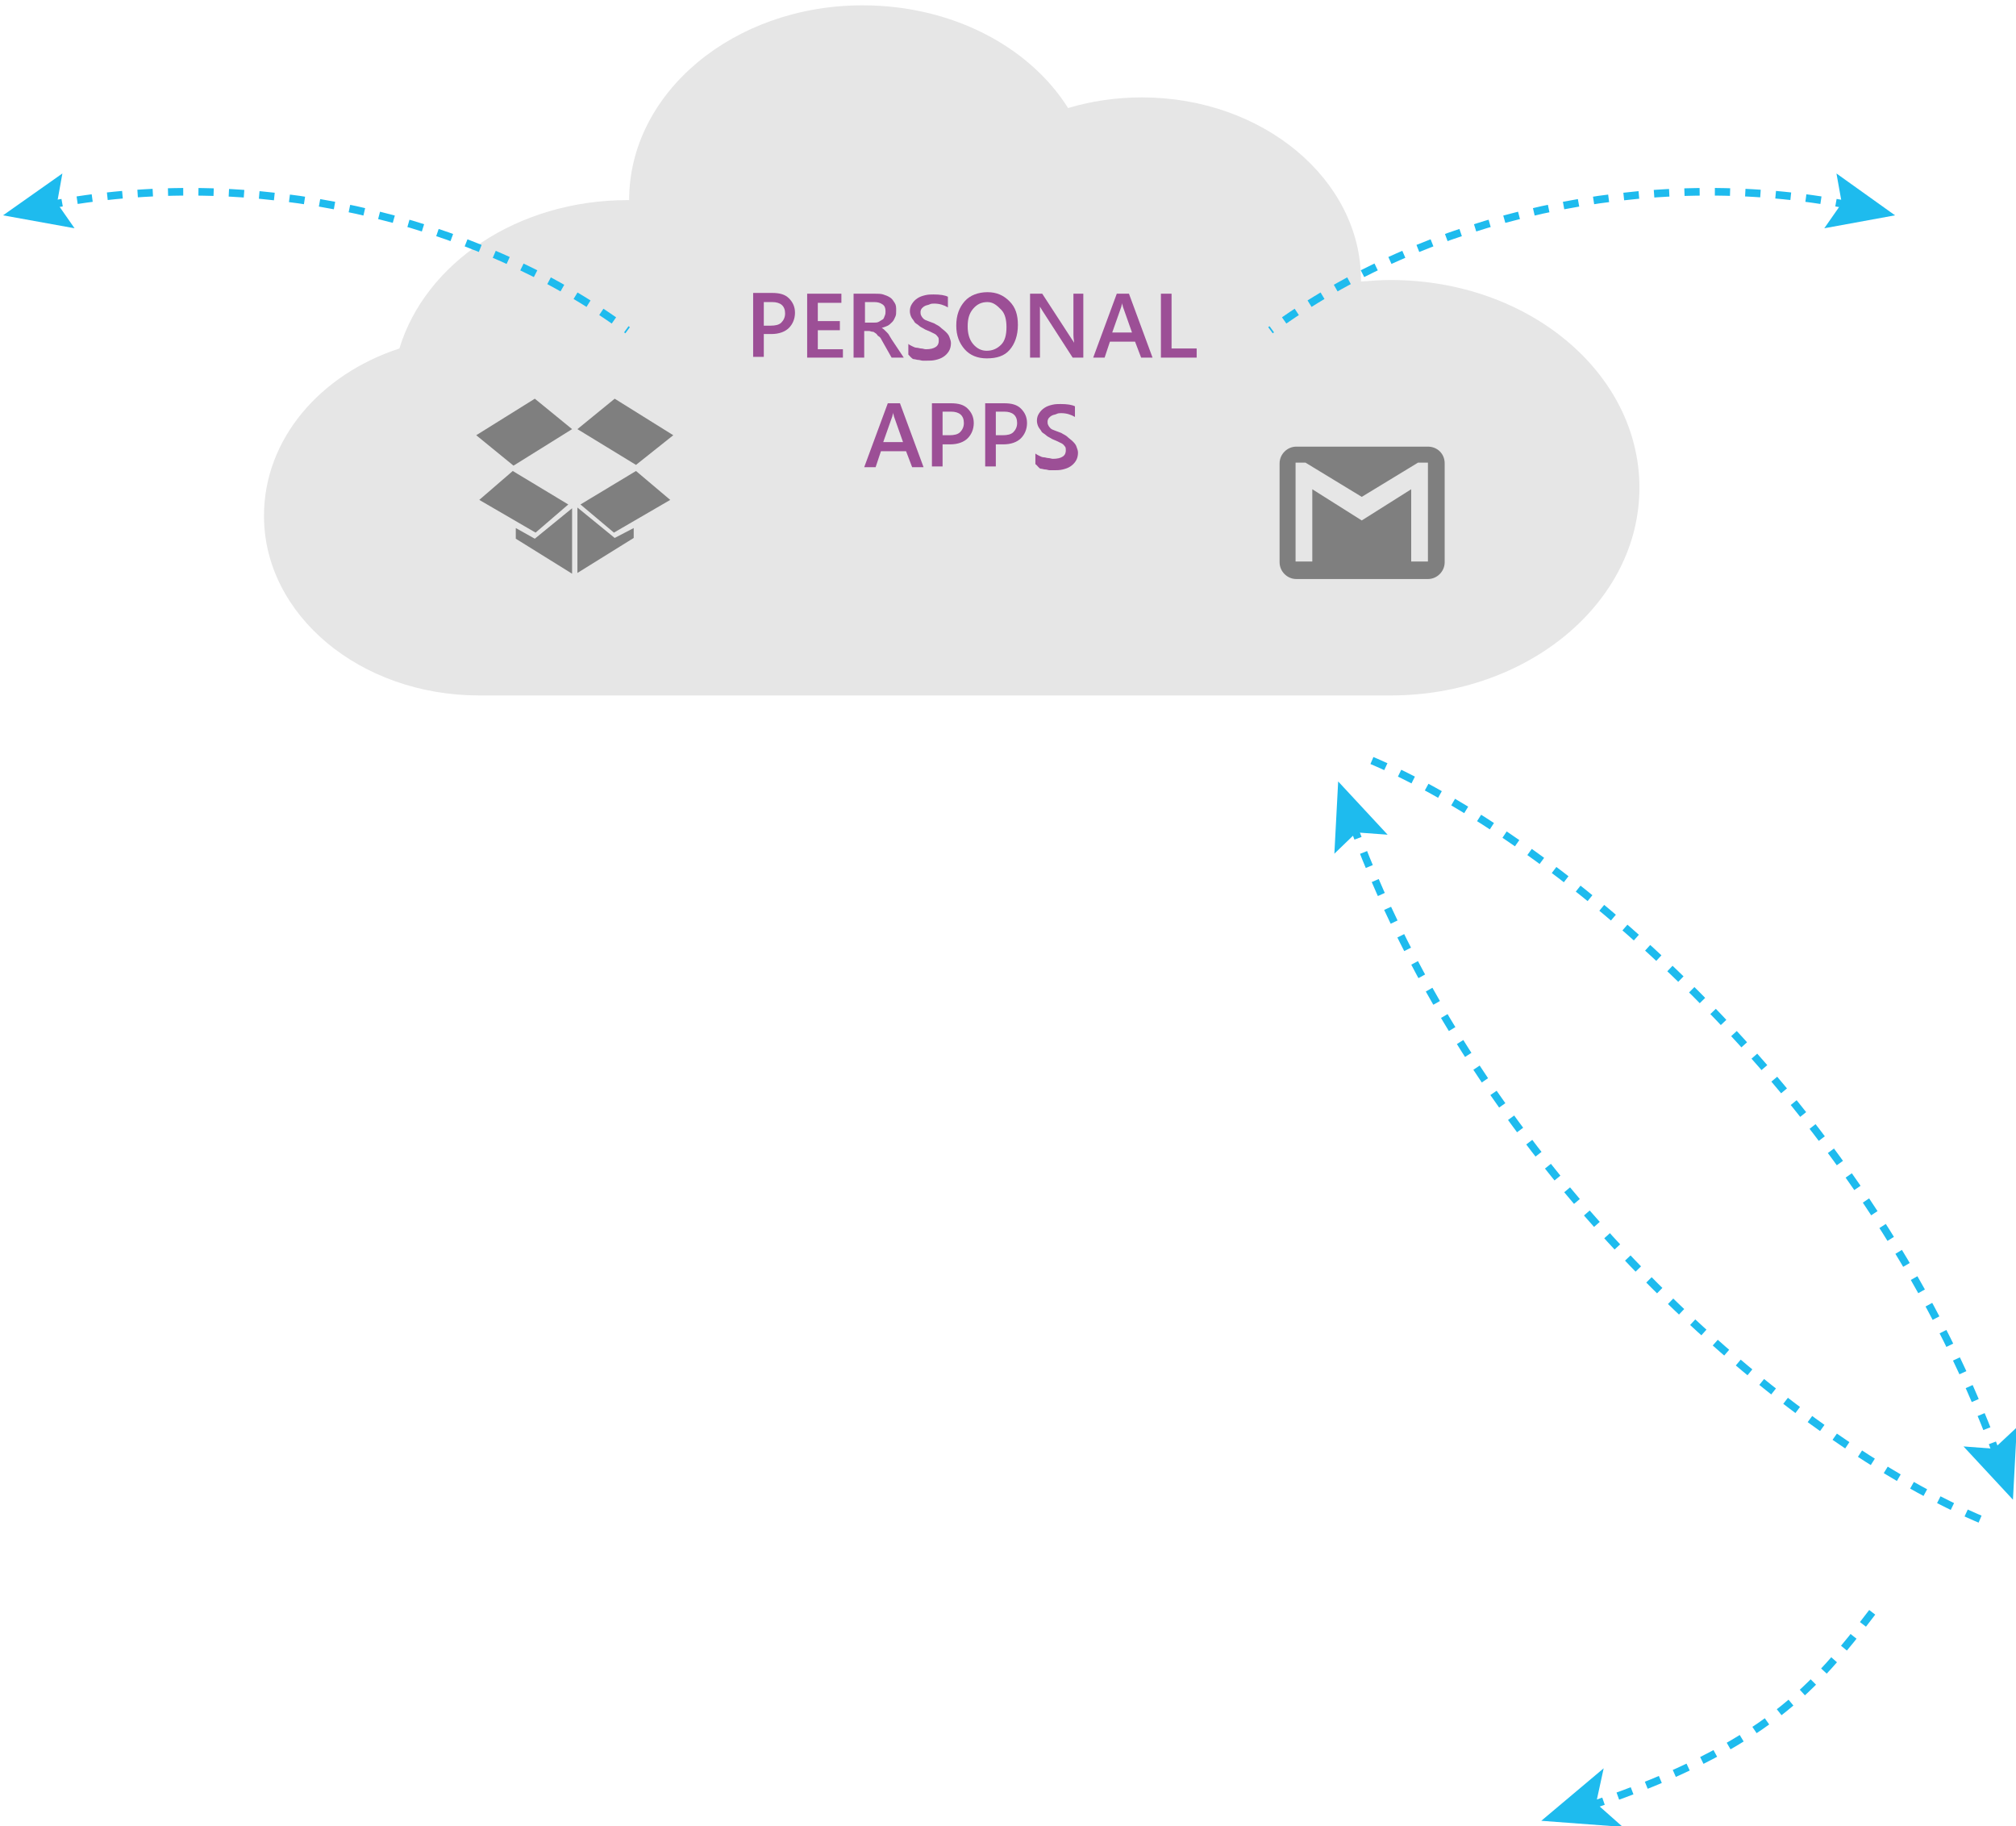 <?xml version="1.0" encoding="utf-8"?>
<!-- Generator: Adobe Illustrator 19.2.1, SVG Export Plug-In . SVG Version: 6.00 Build 0)  -->
<svg version="1.1" xmlns="http://www.w3.org/2000/svg" xmlns:xlink="http://www.w3.org/1999/xlink" x="0px" y="0px"
	 viewBox="0 0 265 240" enable-background="new 0 0 265 240" xml:space="preserve">
<g id="Layer_1">
</g>
<g id="Layer_2">
</g>
<g id="Layer_3">
	<g>
		<g>
			<g>
				<path fill="none" stroke="#1EBBEE" stroke-miterlimit="10" stroke-dasharray="2,2" d="M177.8,108.3c17.9,48.6,60,82.6,84.3,92.1
					"/>
				<g>
					<polygon fill="#1EBBEE" points="175.4,112.2 178.3,109.4 182.4,109.7 175.9,102.7 					"/>
				</g>
			</g>
		</g>
		<g>
			<g>
				<path fill="none" stroke="#1EBBEE" stroke-miterlimit="10" stroke-dasharray="2,2" d="M262.6,191.5
					c-17.8-48.6-59.8-82.8-84.1-92.3"/>
				<g>
					<polygon fill="#1EBBEE" points="265.1,187.6 262.1,190.4 258.1,190.1 264.6,197.1 					"/>
				</g>
			</g>
		</g>
		<g>
			<g>
				<path fill="none" stroke="#1EBBEE" stroke-miterlimit="10" stroke-dasharray="2,2" d="M246.1,211.9
					c-7.4,9.7-13.9,17.6-36.7,25.3"/>
				<g>
					<polygon fill="#1EBBEE" points="202.6,239.3 210.8,232.4 209.8,237 213.3,240.1 					"/>
				</g>
			</g>
		</g>
		<g>
			<path fill="#E6E6E6" d="M52.5,45.8c3.4-11.2,15.5-19.5,30-19.5c0.1,0,0.2,0,0.2,0v0c0-14.1,13.7-25.6,30.7-25.6
				c11.7,0,21.9,5.4,27,13.5c3-0.9,6.3-1.4,9.7-1.4c15.9,0,28.8,10.8,28.8,24c0,0.1,0,0.1,0,0.2c1.3-0.1,2.6-0.2,3.9-0.2
				c18.1,0,32.7,12.2,32.7,27.3c0,15.1-14.7,27.3-32.7,27.3l-119.8,0l0,0c-15.7,0-28.3-10.6-28.3-23.6
				C34.7,57.7,42.1,49.2,52.5,45.8"/>
			<g>
				<path id="Dropbox_4_" fill="#7F7F7F" d="M83.6,61.1l-7.7-4.7l4.9-4l7.7,4.8L83.6,61.1z M80.7,70l7.4-4.3l-4.5-3.8l-7.3,4.4
					L80.7,70z M74.7,66.3l-7.3-4.4L63,65.7l7.4,4.3L74.7,66.3z M67.8,69.4v1.4l7.4,4.6v-8.6l-4.9,4L67.8,69.4z M83.3,69.4l-2.5,1.3
					l-4.9-4v8.6l7.4-4.6V69.4z M75.2,56.4l-4.9-4l-7.7,4.8l4.9,4L75.2,56.4z"/>
			</g>
			<g>
				<g>
					<path fill="none" stroke="#1EBBEE" stroke-miterlimit="10" stroke-dasharray="2,2" d="M243.3,27c-26.9-5.3-55.9,1.4-76.3,16.4"
						/>
					<g>
						<polygon fill="#1EBBEE" points="241.4,22.8 242.1,26.7 239.8,30 249.1,28.3 						"/>
					</g>
				</g>
			</g>
			<g>
				<g>
					<path fill="none" stroke="#1EBBEE" stroke-miterlimit="10" stroke-dasharray="2,2" d="M6.2,27c26.9-5.3,55.9,1.4,76.3,16.4"/>
					<g>
						<polygon fill="#1EBBEE" points="9.8,30 7.5,26.7 8.2,22.8 0.4,28.3 						"/>
					</g>
				</g>
			</g>
			<g>
				<g id="gmail_9_">
					<path fill="#7F7F7F" d="M187.7,58.7h-17.3c-1.2,0-2.2,1-2.2,2.2v13c0,1.2,1,2.2,2.2,2.2h17.3c1.2,0,2.2-1,2.2-2.2v-13
						C189.9,59.6,188.9,58.7,187.7,58.7z M187.7,73.8h-2.2v-9.5l-6.5,4.1l-6.5-4.1v9.5h-2.2v-13h1.3l7.4,4.5l7.4-4.5h1.3V73.8z"/>
				</g>
			</g>
			<g>
				<path fill="#9C4F96" d="M100.4,43.9v3H99v-8.4h2.5c1,0,1.7,0.2,2.2,0.7s0.8,1.1,0.8,1.9s-0.3,1.5-0.8,2s-1.3,0.8-2.3,0.8H100.4z
					 M100.4,39.7v3.1h0.9c0.6,0,1.1-0.1,1.4-0.4s0.5-0.7,0.5-1.2c0-1-0.6-1.5-1.7-1.5H100.4z"/>
				<path fill="#9C4F96" d="M110.8,47h-4.7v-8.4h4.5v1.2h-3.1v2.4h2.9v1.2h-2.9v2.5h3.3V47z"/>
				<path fill="#9C4F96" d="M118.8,47h-1.6l-1.3-2.3c-0.1-0.2-0.2-0.4-0.4-0.5s-0.2-0.3-0.4-0.4s-0.2-0.2-0.4-0.2s-0.3-0.1-0.5-0.1
					h-0.6V47h-1.4v-8.4h2.8c0.4,0,0.8,0,1.1,0.1s0.6,0.2,0.9,0.4s0.4,0.4,0.6,0.7s0.2,0.6,0.2,1c0,0.3,0,0.6-0.1,0.8
					s-0.2,0.5-0.4,0.7s-0.4,0.4-0.6,0.5s-0.5,0.2-0.8,0.3v0c0.2,0.1,0.3,0.2,0.4,0.3s0.2,0.2,0.3,0.3s0.2,0.2,0.3,0.4
					s0.2,0.3,0.3,0.5L118.8,47z M113.7,39.7v2.7h1.2c0.2,0,0.4,0,0.6-0.1s0.3-0.2,0.5-0.3s0.2-0.3,0.3-0.5s0.1-0.4,0.1-0.6
					c0-0.4-0.1-0.7-0.4-0.9s-0.6-0.3-1.1-0.3H113.7z"/>
				<path fill="#9C4F96" d="M119.4,46.6v-1.4c0.1,0.1,0.3,0.2,0.5,0.3s0.4,0.2,0.6,0.2s0.4,0.1,0.6,0.1s0.4,0.1,0.6,0.1
					c0.6,0,1-0.1,1.3-0.3s0.4-0.5,0.4-0.8c0-0.2,0-0.4-0.1-0.5s-0.2-0.3-0.4-0.4s-0.4-0.2-0.6-0.3s-0.5-0.2-0.7-0.3
					c-0.3-0.2-0.6-0.3-0.8-0.5s-0.5-0.3-0.6-0.5s-0.3-0.4-0.4-0.6s-0.2-0.5-0.2-0.8c0-0.4,0.1-0.7,0.3-1s0.4-0.5,0.7-0.7
					s0.6-0.3,1-0.4s0.8-0.1,1.1-0.1c0.9,0,1.5,0.1,1.9,0.3v1.4c-0.5-0.3-1.1-0.5-1.8-0.5c-0.2,0-0.4,0-0.6,0.1s-0.4,0.1-0.6,0.2
					s-0.3,0.2-0.4,0.3s-0.2,0.3-0.2,0.5c0,0.2,0,0.3,0.1,0.5s0.2,0.3,0.3,0.4s0.3,0.2,0.6,0.3s0.5,0.2,0.8,0.3
					c0.3,0.2,0.6,0.3,0.8,0.5s0.5,0.4,0.7,0.6s0.4,0.4,0.5,0.7s0.2,0.5,0.2,0.8c0,0.4-0.1,0.8-0.3,1.1s-0.4,0.5-0.7,0.7
					s-0.6,0.3-1,0.4s-0.8,0.1-1.2,0.1c-0.1,0-0.3,0-0.5,0s-0.4-0.1-0.6-0.1s-0.4-0.1-0.6-0.1S119.5,46.7,119.4,46.6z"/>
				<path fill="#9C4F96" d="M129.7,47.1c-1.2,0-2.2-0.4-2.9-1.2s-1.1-1.8-1.1-3.1c0-1.4,0.4-2.4,1.1-3.2s1.8-1.2,3-1.2
					c1.2,0,2.1,0.4,2.9,1.2s1.1,1.8,1.1,3.1c0,1.4-0.4,2.5-1.1,3.3S131,47.1,129.7,47.1z M129.8,39.7c-0.8,0-1.4,0.3-1.9,0.9
					c-0.5,0.6-0.7,1.3-0.7,2.3c0,0.9,0.2,1.7,0.7,2.3c0.5,0.6,1.1,0.9,1.8,0.9c0.8,0,1.4-0.3,1.9-0.8s0.7-1.3,0.7-2.3
					c0-1-0.2-1.8-0.7-2.3S130.6,39.7,129.8,39.7z"/>
				<path fill="#9C4F96" d="M142.5,47h-1.5l-4-6.2c-0.1-0.2-0.2-0.3-0.3-0.5h0c0,0.2,0,0.6,0,1.2V47h-1.3v-8.4h1.6l3.9,6
					c0.2,0.3,0.3,0.4,0.3,0.5h0c0-0.2-0.1-0.6-0.1-1.1v-5.4h1.3V47z"/>
				<path fill="#9C4F96" d="M151.5,47h-1.5l-0.8-2.1h-3.3l-0.7,2.1h-1.5l3.1-8.4h1.6L151.5,47z M148.8,43.7l-1.2-3.4
					c0-0.1-0.1-0.3-0.1-0.5h0c0,0.2-0.1,0.4-0.1,0.5l-1.2,3.4H148.8z"/>
				<path fill="#9C4F96" d="M157.3,47h-4.7v-8.4h1.4v7.2h3.3V47z"/>
				<path fill="#9C4F96" d="M121.4,61.4h-1.5l-0.8-2.1h-3.3l-0.7,2.1h-1.5l3.1-8.4h1.6L121.4,61.4z M118.7,58.1l-1.2-3.4
					c0-0.1-0.1-0.3-0.1-0.5h0c0,0.2-0.1,0.4-0.1,0.5l-1.2,3.4H118.7z"/>
				<path fill="#9C4F96" d="M123.9,58.3v3h-1.4V53h2.5c1,0,1.7,0.2,2.2,0.7s0.8,1.1,0.8,1.9s-0.3,1.5-0.8,2s-1.3,0.8-2.3,0.8H123.9z
					 M123.9,54.1v3.1h0.9c0.6,0,1.1-0.1,1.4-0.4s0.5-0.7,0.5-1.2c0-1-0.6-1.5-1.7-1.5H123.9z"/>
				<path fill="#9C4F96" d="M130.9,58.3v3h-1.4V53h2.5c1,0,1.7,0.2,2.2,0.7s0.8,1.1,0.8,1.9s-0.3,1.5-0.8,2s-1.3,0.8-2.3,0.8H130.9z
					 M130.9,54.1v3.1h0.9c0.6,0,1.1-0.1,1.4-0.4s0.5-0.7,0.5-1.2c0-1-0.6-1.5-1.7-1.5H130.9z"/>
				<path fill="#9C4F96" d="M136.1,61v-1.4c0.1,0.1,0.3,0.2,0.5,0.3s0.4,0.2,0.6,0.2s0.4,0.1,0.6,0.1s0.4,0.1,0.6,0.1
					c0.6,0,1-0.1,1.3-0.3s0.4-0.5,0.4-0.8c0-0.2,0-0.4-0.1-0.5s-0.2-0.3-0.4-0.4s-0.4-0.2-0.6-0.3s-0.5-0.2-0.7-0.3
					c-0.3-0.2-0.6-0.3-0.8-0.5s-0.5-0.3-0.6-0.5s-0.3-0.4-0.4-0.6s-0.2-0.5-0.2-0.8c0-0.4,0.1-0.7,0.3-1s0.4-0.5,0.7-0.7
					s0.6-0.3,1-0.4s0.8-0.1,1.1-0.1c0.9,0,1.5,0.1,1.9,0.3v1.4c-0.5-0.3-1.1-0.5-1.8-0.5c-0.2,0-0.4,0-0.6,0.1s-0.4,0.1-0.6,0.2
					s-0.3,0.2-0.4,0.3s-0.2,0.3-0.2,0.5c0,0.2,0,0.3,0.1,0.5s0.2,0.3,0.3,0.4s0.3,0.2,0.6,0.3s0.5,0.2,0.8,0.3
					c0.3,0.2,0.6,0.3,0.8,0.5s0.5,0.4,0.7,0.6s0.4,0.4,0.5,0.7s0.2,0.5,0.2,0.8c0,0.4-0.1,0.8-0.3,1.1s-0.4,0.5-0.7,0.7
					s-0.6,0.3-1,0.4s-0.8,0.1-1.2,0.1c-0.1,0-0.3,0-0.5,0s-0.4-0.1-0.6-0.1s-0.4-0.1-0.6-0.1S136.3,61.1,136.1,61z"/>
			</g>
		</g>
	</g>
</g>
<g id="Layer_4">
</g>
</svg>
